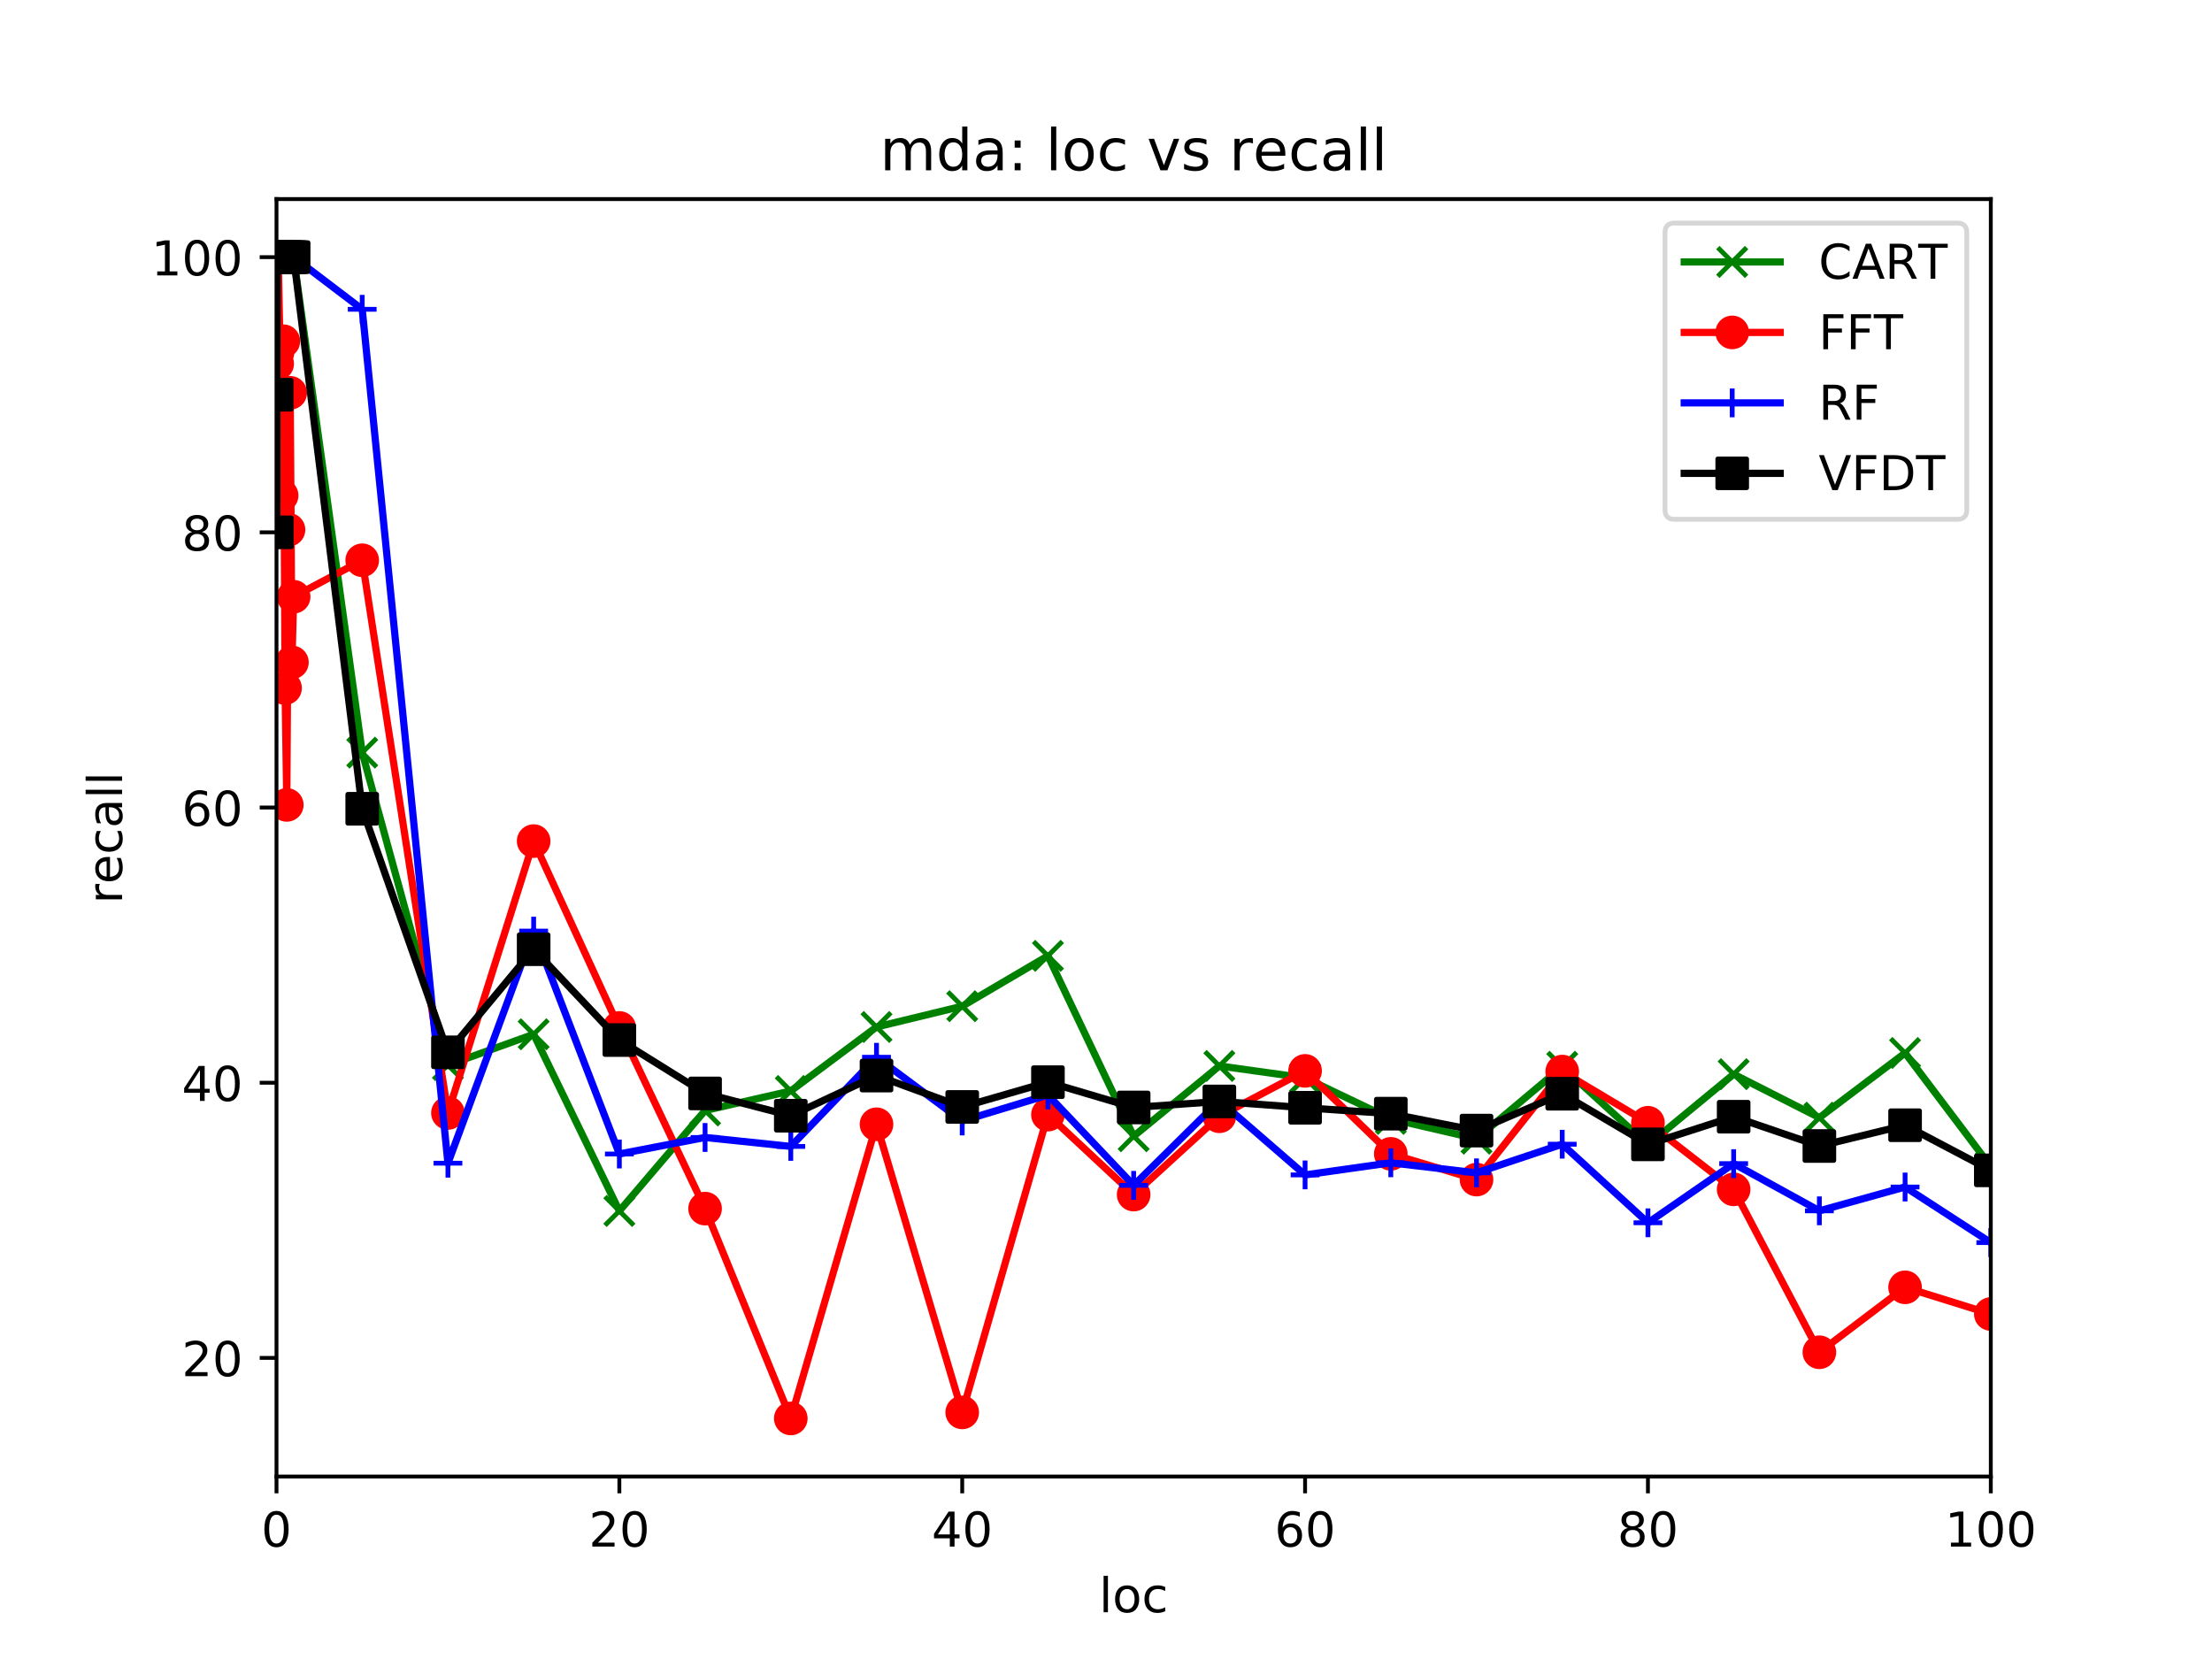 <?xml version="1.0" encoding="utf-8" standalone="no"?>
<!DOCTYPE svg PUBLIC "-//W3C//DTD SVG 1.1//EN"
  "http://www.w3.org/Graphics/SVG/1.1/DTD/svg11.dtd">
<!-- Created with matplotlib (https://matplotlib.org/) -->
<svg height="345.6pt" version="1.1" viewBox="0 0 460.8 345.6" width="460.8pt" xmlns="http://www.w3.org/2000/svg" xmlns:xlink="http://www.w3.org/1999/xlink">
 <defs>
  <style type="text/css">
*{stroke-linecap:butt;stroke-linejoin:round;}
  </style>
 </defs>
 <g id="figure_1">
  <g id="patch_1">
   <path d="M 0 345.6 
L 460.8 345.6 
L 460.8 0 
L 0 0 
z
" style="fill:#ffffff;"/>
  </g>
  <g id="axes_1">
   <g id="patch_2">
    <path d="M 57.6 307.584 
L 414.72 307.584 
L 414.72 41.472 
L 57.6 41.472 
z
" style="fill:#ffffff;"/>
   </g>
   <g id="matplotlib.axis_1">
    <g id="xtick_1">
     <g id="line2d_1">
      <defs>
       <path d="M 0 0 
L 0 3.5 
" id="m28dd1f288d" style="stroke:#000000;stroke-width:0.8;"/>
      </defs>
      <g>
       <use style="stroke:#000000;stroke-width:0.8;" x="57.6" xlink:href="#m28dd1f288d" y="307.584"/>
      </g>
     </g>
     <g id="text_1">
      <!-- 0 -->
      <defs>
       <path d="M 31.781 66.406 
Q 24.172 66.406 20.328 58.906 
Q 16.5 51.422 16.5 36.375 
Q 16.5 21.391 20.328 13.891 
Q 24.172 6.391 31.781 6.391 
Q 39.453 6.391 43.281 13.891 
Q 47.125 21.391 47.125 36.375 
Q 47.125 51.422 43.281 58.906 
Q 39.453 66.406 31.781 66.406 
z
M 31.781 74.219 
Q 44.047 74.219 50.516 64.516 
Q 56.984 54.828 56.984 36.375 
Q 56.984 17.969 50.516 8.266 
Q 44.047 -1.422 31.781 -1.422 
Q 19.531 -1.422 13.062 8.266 
Q 6.594 17.969 6.594 36.375 
Q 6.594 54.828 13.062 64.516 
Q 19.531 74.219 31.781 74.219 
z
" id="DejaVuSans-48"/>
      </defs>
      <g transform="translate(54.419 322.182)scale(0.1 -0.1)">
       <use xlink:href="#DejaVuSans-48"/>
      </g>
     </g>
    </g>
    <g id="xtick_2">
     <g id="line2d_2">
      <g>
       <use style="stroke:#000000;stroke-width:0.8;" x="129.024" xlink:href="#m28dd1f288d" y="307.584"/>
      </g>
     </g>
     <g id="text_2">
      <!-- 20 -->
      <defs>
       <path d="M 19.188 8.297 
L 53.609 8.297 
L 53.609 0 
L 7.328 0 
L 7.328 8.297 
Q 12.938 14.109 22.625 23.891 
Q 32.328 33.688 34.812 36.531 
Q 39.547 41.844 41.422 45.531 
Q 43.312 49.219 43.312 52.781 
Q 43.312 58.594 39.234 62.25 
Q 35.156 65.922 28.609 65.922 
Q 23.969 65.922 18.812 64.312 
Q 13.672 62.703 7.812 59.422 
L 7.812 69.391 
Q 13.766 71.781 18.938 73 
Q 24.125 74.219 28.422 74.219 
Q 39.75 74.219 46.484 68.547 
Q 53.219 62.891 53.219 53.422 
Q 53.219 48.922 51.531 44.891 
Q 49.859 40.875 45.406 35.406 
Q 44.188 33.984 37.641 27.219 
Q 31.109 20.453 19.188 8.297 
z
" id="DejaVuSans-50"/>
      </defs>
      <g transform="translate(122.662 322.182)scale(0.1 -0.1)">
       <use xlink:href="#DejaVuSans-50"/>
       <use x="63.623" xlink:href="#DejaVuSans-48"/>
      </g>
     </g>
    </g>
    <g id="xtick_3">
     <g id="line2d_3">
      <g>
       <use style="stroke:#000000;stroke-width:0.8;" x="200.448" xlink:href="#m28dd1f288d" y="307.584"/>
      </g>
     </g>
     <g id="text_3">
      <!-- 40 -->
      <defs>
       <path d="M 37.797 64.312 
L 12.891 25.391 
L 37.797 25.391 
z
M 35.203 72.906 
L 47.609 72.906 
L 47.609 25.391 
L 58.016 25.391 
L 58.016 17.188 
L 47.609 17.188 
L 47.609 0 
L 37.797 0 
L 37.797 17.188 
L 4.891 17.188 
L 4.891 26.703 
z
" id="DejaVuSans-52"/>
      </defs>
      <g transform="translate(194.085 322.182)scale(0.1 -0.1)">
       <use xlink:href="#DejaVuSans-52"/>
       <use x="63.623" xlink:href="#DejaVuSans-48"/>
      </g>
     </g>
    </g>
    <g id="xtick_4">
     <g id="line2d_4">
      <g>
       <use style="stroke:#000000;stroke-width:0.8;" x="271.872" xlink:href="#m28dd1f288d" y="307.584"/>
      </g>
     </g>
     <g id="text_4">
      <!-- 60 -->
      <defs>
       <path d="M 33.016 40.375 
Q 26.375 40.375 22.484 35.828 
Q 18.609 31.297 18.609 23.391 
Q 18.609 15.531 22.484 10.953 
Q 26.375 6.391 33.016 6.391 
Q 39.656 6.391 43.531 10.953 
Q 47.406 15.531 47.406 23.391 
Q 47.406 31.297 43.531 35.828 
Q 39.656 40.375 33.016 40.375 
z
M 52.594 71.297 
L 52.594 62.312 
Q 48.875 64.062 45.094 64.984 
Q 41.312 65.922 37.594 65.922 
Q 27.828 65.922 22.672 59.328 
Q 17.531 52.734 16.797 39.406 
Q 19.672 43.656 24.016 45.922 
Q 28.375 48.188 33.594 48.188 
Q 44.578 48.188 50.953 41.516 
Q 57.328 34.859 57.328 23.391 
Q 57.328 12.156 50.688 5.359 
Q 44.047 -1.422 33.016 -1.422 
Q 20.359 -1.422 13.672 8.266 
Q 6.984 17.969 6.984 36.375 
Q 6.984 53.656 15.188 63.938 
Q 23.391 74.219 37.203 74.219 
Q 40.922 74.219 44.703 73.484 
Q 48.484 72.75 52.594 71.297 
z
" id="DejaVuSans-54"/>
      </defs>
      <g transform="translate(265.51 322.182)scale(0.1 -0.1)">
       <use xlink:href="#DejaVuSans-54"/>
       <use x="63.623" xlink:href="#DejaVuSans-48"/>
      </g>
     </g>
    </g>
    <g id="xtick_5">
     <g id="line2d_5">
      <g>
       <use style="stroke:#000000;stroke-width:0.8;" x="343.296" xlink:href="#m28dd1f288d" y="307.584"/>
      </g>
     </g>
     <g id="text_5">
      <!-- 80 -->
      <defs>
       <path d="M 31.781 34.625 
Q 24.75 34.625 20.719 30.859 
Q 16.703 27.094 16.703 20.516 
Q 16.703 13.922 20.719 10.156 
Q 24.75 6.391 31.781 6.391 
Q 38.812 6.391 42.859 10.172 
Q 46.922 13.969 46.922 20.516 
Q 46.922 27.094 42.891 30.859 
Q 38.875 34.625 31.781 34.625 
z
M 21.922 38.812 
Q 15.578 40.375 12.031 44.719 
Q 8.5 49.078 8.5 55.328 
Q 8.5 64.062 14.719 69.141 
Q 20.953 74.219 31.781 74.219 
Q 42.672 74.219 48.875 69.141 
Q 55.078 64.062 55.078 55.328 
Q 55.078 49.078 51.531 44.719 
Q 48 40.375 41.703 38.812 
Q 48.828 37.156 52.797 32.312 
Q 56.781 27.484 56.781 20.516 
Q 56.781 9.906 50.312 4.234 
Q 43.844 -1.422 31.781 -1.422 
Q 19.734 -1.422 13.25 4.234 
Q 6.781 9.906 6.781 20.516 
Q 6.781 27.484 10.781 32.312 
Q 14.797 37.156 21.922 38.812 
z
M 18.312 54.391 
Q 18.312 48.734 21.844 45.562 
Q 25.391 42.391 31.781 42.391 
Q 38.141 42.391 41.719 45.562 
Q 45.312 48.734 45.312 54.391 
Q 45.312 60.062 41.719 63.234 
Q 38.141 66.406 31.781 66.406 
Q 25.391 66.406 21.844 63.234 
Q 18.312 60.062 18.312 54.391 
z
" id="DejaVuSans-56"/>
      </defs>
      <g transform="translate(336.933 322.182)scale(0.1 -0.1)">
       <use xlink:href="#DejaVuSans-56"/>
       <use x="63.623" xlink:href="#DejaVuSans-48"/>
      </g>
     </g>
    </g>
    <g id="xtick_6">
     <g id="line2d_6">
      <g>
       <use style="stroke:#000000;stroke-width:0.8;" x="414.72" xlink:href="#m28dd1f288d" y="307.584"/>
      </g>
     </g>
     <g id="text_6">
      <!-- 100 -->
      <defs>
       <path d="M 12.406 8.297 
L 28.516 8.297 
L 28.516 63.922 
L 10.984 60.406 
L 10.984 69.391 
L 28.422 72.906 
L 38.281 72.906 
L 38.281 8.297 
L 54.391 8.297 
L 54.391 0 
L 12.406 0 
z
" id="DejaVuSans-49"/>
      </defs>
      <g transform="translate(405.176 322.182)scale(0.1 -0.1)">
       <use xlink:href="#DejaVuSans-49"/>
       <use x="63.623" xlink:href="#DejaVuSans-48"/>
       <use x="127.246" xlink:href="#DejaVuSans-48"/>
      </g>
     </g>
    </g>
    <g id="text_7">
     <!-- loc -->
     <defs>
      <path d="M 9.422 75.984 
L 18.406 75.984 
L 18.406 0 
L 9.422 0 
z
" id="DejaVuSans-108"/>
      <path d="M 30.609 48.391 
Q 23.391 48.391 19.188 42.75 
Q 14.984 37.109 14.984 27.297 
Q 14.984 17.484 19.156 11.844 
Q 23.344 6.203 30.609 6.203 
Q 37.797 6.203 41.984 11.859 
Q 46.188 17.531 46.188 27.297 
Q 46.188 37.016 41.984 42.703 
Q 37.797 48.391 30.609 48.391 
z
M 30.609 56 
Q 42.328 56 49.016 48.375 
Q 55.719 40.766 55.719 27.297 
Q 55.719 13.875 49.016 6.219 
Q 42.328 -1.422 30.609 -1.422 
Q 18.844 -1.422 12.172 6.219 
Q 5.516 13.875 5.516 27.297 
Q 5.516 40.766 12.172 48.375 
Q 18.844 56 30.609 56 
z
" id="DejaVuSans-111"/>
      <path d="M 48.781 52.594 
L 48.781 44.188 
Q 44.969 46.297 41.141 47.344 
Q 37.312 48.391 33.406 48.391 
Q 24.656 48.391 19.812 42.844 
Q 14.984 37.312 14.984 27.297 
Q 14.984 17.281 19.812 11.734 
Q 24.656 6.203 33.406 6.203 
Q 37.312 6.203 41.141 7.25 
Q 44.969 8.297 48.781 10.406 
L 48.781 2.094 
Q 45.016 0.344 40.984 -0.531 
Q 36.969 -1.422 32.422 -1.422 
Q 20.062 -1.422 12.781 6.344 
Q 5.516 14.109 5.516 27.297 
Q 5.516 40.672 12.859 48.328 
Q 20.219 56 33.016 56 
Q 37.156 56 41.109 55.141 
Q 45.062 54.297 48.781 52.594 
z
" id="DejaVuSans-99"/>
     </defs>
     <g transform="translate(228.962 335.861)scale(0.1 -0.1)">
      <use xlink:href="#DejaVuSans-108"/>
      <use x="27.783" xlink:href="#DejaVuSans-111"/>
      <use x="88.965" xlink:href="#DejaVuSans-99"/>
     </g>
    </g>
   </g>
   <g id="matplotlib.axis_2">
    <g id="ytick_1">
     <g id="line2d_7">
      <defs>
       <path d="M 0 0 
L -3.5 0 
" id="m455c51189c" style="stroke:#000000;stroke-width:0.8;"/>
      </defs>
      <g>
       <use style="stroke:#000000;stroke-width:0.8;" x="57.6" xlink:href="#m455c51189c" y="282.876"/>
      </g>
     </g>
     <g id="text_8">
      <!-- 20 -->
      <g transform="translate(37.875 286.675)scale(0.1 -0.1)">
       <use xlink:href="#DejaVuSans-50"/>
       <use x="63.623" xlink:href="#DejaVuSans-48"/>
      </g>
     </g>
    </g>
    <g id="ytick_2">
     <g id="line2d_8">
      <g>
       <use style="stroke:#000000;stroke-width:0.8;" x="57.6" xlink:href="#m455c51189c" y="225.549"/>
      </g>
     </g>
     <g id="text_9">
      <!-- 40 -->
      <g transform="translate(37.875 229.348)scale(0.1 -0.1)">
       <use xlink:href="#DejaVuSans-52"/>
       <use x="63.623" xlink:href="#DejaVuSans-48"/>
      </g>
     </g>
    </g>
    <g id="ytick_3">
     <g id="line2d_9">
      <g>
       <use style="stroke:#000000;stroke-width:0.8;" x="57.6" xlink:href="#m455c51189c" y="168.222"/>
      </g>
     </g>
     <g id="text_10">
      <!-- 60 -->
      <g transform="translate(37.875 172.021)scale(0.1 -0.1)">
       <use xlink:href="#DejaVuSans-54"/>
       <use x="63.623" xlink:href="#DejaVuSans-48"/>
      </g>
     </g>
    </g>
    <g id="ytick_4">
     <g id="line2d_10">
      <g>
       <use style="stroke:#000000;stroke-width:0.8;" x="57.6" xlink:href="#m455c51189c" y="110.895"/>
      </g>
     </g>
     <g id="text_11">
      <!-- 80 -->
      <g transform="translate(37.875 114.694)scale(0.1 -0.1)">
       <use xlink:href="#DejaVuSans-56"/>
       <use x="63.623" xlink:href="#DejaVuSans-48"/>
      </g>
     </g>
    </g>
    <g id="ytick_5">
     <g id="line2d_11">
      <g>
       <use style="stroke:#000000;stroke-width:0.8;" x="57.6" xlink:href="#m455c51189c" y="53.568"/>
      </g>
     </g>
     <g id="text_12">
      <!-- 100 -->
      <g transform="translate(31.512 57.367)scale(0.1 -0.1)">
       <use xlink:href="#DejaVuSans-49"/>
       <use x="63.623" xlink:href="#DejaVuSans-48"/>
       <use x="127.246" xlink:href="#DejaVuSans-48"/>
      </g>
     </g>
    </g>
    <g id="text_13">
     <!-- recall -->
     <defs>
      <path d="M 41.109 46.297 
Q 39.594 47.172 37.812 47.578 
Q 36.031 48 33.891 48 
Q 26.266 48 22.188 43.047 
Q 18.109 38.094 18.109 28.812 
L 18.109 0 
L 9.078 0 
L 9.078 54.688 
L 18.109 54.688 
L 18.109 46.188 
Q 20.953 51.172 25.484 53.578 
Q 30.031 56 36.531 56 
Q 37.453 56 38.578 55.875 
Q 39.703 55.766 41.062 55.516 
z
" id="DejaVuSans-114"/>
      <path d="M 56.203 29.594 
L 56.203 25.203 
L 14.891 25.203 
Q 15.484 15.922 20.484 11.062 
Q 25.484 6.203 34.422 6.203 
Q 39.594 6.203 44.453 7.469 
Q 49.312 8.734 54.109 11.281 
L 54.109 2.781 
Q 49.266 0.734 44.188 -0.344 
Q 39.109 -1.422 33.891 -1.422 
Q 20.797 -1.422 13.156 6.188 
Q 5.516 13.812 5.516 26.812 
Q 5.516 40.234 12.766 48.109 
Q 20.016 56 32.328 56 
Q 43.359 56 49.781 48.891 
Q 56.203 41.797 56.203 29.594 
z
M 47.219 32.234 
Q 47.125 39.594 43.094 43.984 
Q 39.062 48.391 32.422 48.391 
Q 24.906 48.391 20.391 44.141 
Q 15.875 39.891 15.188 32.172 
z
" id="DejaVuSans-101"/>
      <path d="M 34.281 27.484 
Q 23.391 27.484 19.188 25 
Q 14.984 22.516 14.984 16.5 
Q 14.984 11.719 18.141 8.906 
Q 21.297 6.109 26.703 6.109 
Q 34.188 6.109 38.703 11.406 
Q 43.219 16.703 43.219 25.484 
L 43.219 27.484 
z
M 52.203 31.203 
L 52.203 0 
L 43.219 0 
L 43.219 8.297 
Q 40.141 3.328 35.547 0.953 
Q 30.953 -1.422 24.312 -1.422 
Q 15.922 -1.422 10.953 3.297 
Q 6 8.016 6 15.922 
Q 6 25.141 12.172 29.828 
Q 18.359 34.516 30.609 34.516 
L 43.219 34.516 
L 43.219 35.406 
Q 43.219 41.609 39.141 45 
Q 35.062 48.391 27.688 48.391 
Q 23 48.391 18.547 47.266 
Q 14.109 46.141 10.016 43.891 
L 10.016 52.203 
Q 14.938 54.109 19.578 55.047 
Q 24.219 56 28.609 56 
Q 40.484 56 46.344 49.844 
Q 52.203 43.703 52.203 31.203 
z
" id="DejaVuSans-97"/>
     </defs>
     <g transform="translate(25.433 188.25)rotate(-90)scale(0.1 -0.1)">
      <use xlink:href="#DejaVuSans-114"/>
      <use x="41.082" xlink:href="#DejaVuSans-101"/>
      <use x="102.605" xlink:href="#DejaVuSans-99"/>
      <use x="157.586" xlink:href="#DejaVuSans-97"/>
      <use x="218.865" xlink:href="#DejaVuSans-108"/>
      <use x="246.648" xlink:href="#DejaVuSans-108"/>
     </g>
    </g>
   </g>
   <g id="line2d_12">
    <path clip-path="url(#p3175772caf)" d="M 57.636 82.232 
L 57.671 110.895 
L 57.707 53.568 
L 57.743 53.568 
L 57.779 53.568 
L 57.814 53.568 
L 57.85 53.568 
L 57.886 53.568 
L 57.921 53.568 
L 57.957 53.568 
L 58.314 53.568 
L 58.671 53.568 
L 59.028 53.568 
L 59.386 53.568 
L 59.743 53.568 
L 60.1 53.568 
L 60.457 53.568 
L 60.814 53.568 
L 61.171 53.568 
L 75.456 156.785 
L 93.312 221.88 
L 111.168 215.459 
L 129.024 252.263 
L 146.88 231.339 
L 164.736 227.269 
L 182.592 213.94 
L 200.448 209.612 
L 218.304 199.121 
L 236.16 236.699 
L 254.016 222.052 
L 271.872 224.546 
L 289.728 233.088 
L 307.584 237.215 
L 325.44 222.224 
L 343.296 238.505 
L 361.152 223.772 
L 379.008 232.83 
L 396.864 219.358 
L 414.72 243.005 
" style="fill:none;stroke:#008000;stroke-linecap:square;stroke-width:1.5;"/>
    <defs>
     <path d="M -3 3 
L 3 -3 
M -3 -3 
L 3 3 
" id="m221aaac401" style="stroke:#008000;"/>
    </defs>
    <g clip-path="url(#p3175772caf)">
     <use style="fill:#008000;stroke:#008000;" x="57.636" xlink:href="#m221aaac401" y="82.232"/>
     <use style="fill:#008000;stroke:#008000;" x="57.671" xlink:href="#m221aaac401" y="110.895"/>
     <use style="fill:#008000;stroke:#008000;" x="57.707" xlink:href="#m221aaac401" y="53.568"/>
     <use style="fill:#008000;stroke:#008000;" x="57.743" xlink:href="#m221aaac401" y="53.568"/>
     <use style="fill:#008000;stroke:#008000;" x="57.779" xlink:href="#m221aaac401" y="53.568"/>
     <use style="fill:#008000;stroke:#008000;" x="57.814" xlink:href="#m221aaac401" y="53.568"/>
     <use style="fill:#008000;stroke:#008000;" x="57.85" xlink:href="#m221aaac401" y="53.568"/>
     <use style="fill:#008000;stroke:#008000;" x="57.886" xlink:href="#m221aaac401" y="53.568"/>
     <use style="fill:#008000;stroke:#008000;" x="57.921" xlink:href="#m221aaac401" y="53.568"/>
     <use style="fill:#008000;stroke:#008000;" x="57.957" xlink:href="#m221aaac401" y="53.568"/>
     <use style="fill:#008000;stroke:#008000;" x="58.314" xlink:href="#m221aaac401" y="53.568"/>
     <use style="fill:#008000;stroke:#008000;" x="58.671" xlink:href="#m221aaac401" y="53.568"/>
     <use style="fill:#008000;stroke:#008000;" x="59.028" xlink:href="#m221aaac401" y="53.568"/>
     <use style="fill:#008000;stroke:#008000;" x="59.386" xlink:href="#m221aaac401" y="53.568"/>
     <use style="fill:#008000;stroke:#008000;" x="59.743" xlink:href="#m221aaac401" y="53.568"/>
     <use style="fill:#008000;stroke:#008000;" x="60.1" xlink:href="#m221aaac401" y="53.568"/>
     <use style="fill:#008000;stroke:#008000;" x="60.457" xlink:href="#m221aaac401" y="53.568"/>
     <use style="fill:#008000;stroke:#008000;" x="60.814" xlink:href="#m221aaac401" y="53.568"/>
     <use style="fill:#008000;stroke:#008000;" x="61.171" xlink:href="#m221aaac401" y="53.568"/>
     <use style="fill:#008000;stroke:#008000;" x="75.456" xlink:href="#m221aaac401" y="156.785"/>
     <use style="fill:#008000;stroke:#008000;" x="93.312" xlink:href="#m221aaac401" y="221.88"/>
     <use style="fill:#008000;stroke:#008000;" x="111.168" xlink:href="#m221aaac401" y="215.459"/>
     <use style="fill:#008000;stroke:#008000;" x="129.024" xlink:href="#m221aaac401" y="252.263"/>
     <use style="fill:#008000;stroke:#008000;" x="146.88" xlink:href="#m221aaac401" y="231.339"/>
     <use style="fill:#008000;stroke:#008000;" x="164.736" xlink:href="#m221aaac401" y="227.269"/>
     <use style="fill:#008000;stroke:#008000;" x="182.592" xlink:href="#m221aaac401" y="213.94"/>
     <use style="fill:#008000;stroke:#008000;" x="200.448" xlink:href="#m221aaac401" y="209.612"/>
     <use style="fill:#008000;stroke:#008000;" x="218.304" xlink:href="#m221aaac401" y="199.121"/>
     <use style="fill:#008000;stroke:#008000;" x="236.16" xlink:href="#m221aaac401" y="236.699"/>
     <use style="fill:#008000;stroke:#008000;" x="254.016" xlink:href="#m221aaac401" y="222.052"/>
     <use style="fill:#008000;stroke:#008000;" x="271.872" xlink:href="#m221aaac401" y="224.546"/>
     <use style="fill:#008000;stroke:#008000;" x="289.728" xlink:href="#m221aaac401" y="233.088"/>
     <use style="fill:#008000;stroke:#008000;" x="307.584" xlink:href="#m221aaac401" y="237.215"/>
     <use style="fill:#008000;stroke:#008000;" x="325.44" xlink:href="#m221aaac401" y="222.224"/>
     <use style="fill:#008000;stroke:#008000;" x="343.296" xlink:href="#m221aaac401" y="238.505"/>
     <use style="fill:#008000;stroke:#008000;" x="361.152" xlink:href="#m221aaac401" y="223.772"/>
     <use style="fill:#008000;stroke:#008000;" x="379.008" xlink:href="#m221aaac401" y="232.83"/>
     <use style="fill:#008000;stroke:#008000;" x="396.864" xlink:href="#m221aaac401" y="219.358"/>
     <use style="fill:#008000;stroke:#008000;" x="414.72" xlink:href="#m221aaac401" y="243.005"/>
    </g>
   </g>
   <g id="line2d_13">
    <path clip-path="url(#p3175772caf)" d="M 57.636 82.232 
L 57.671 110.895 
L 57.707 110.809 
L 57.743 75.782 
L 57.779 106.194 
L 57.814 73.403 
L 57.85 53.568 
L 57.886 53.568 
L 57.921 53.568 
L 57.957 53.568 
L 58.314 71.454 
L 58.671 103.213 
L 59.028 71.081 
L 59.386 143.342 
L 59.743 167.677 
L 60.1 110.35 
L 60.457 81.83 
L 60.814 137.982 
L 61.171 124.31 
L 75.456 116.714 
L 93.312 231.855 
L 111.168 175.216 
L 129.024 214.141 
L 146.88 251.776 
L 164.736 295.488 
L 182.592 234.205 
L 200.448 294.227 
L 218.304 232.199 
L 236.16 248.852 
L 254.016 232.543 
L 271.872 223.084 
L 289.728 240.368 
L 307.584 245.728 
L 325.44 223.227 
L 343.296 233.89 
L 361.152 247.763 
L 379.008 281.701 
L 396.864 268.172 
L 414.72 273.732 
" style="fill:none;stroke:#ff0000;stroke-linecap:square;stroke-width:1.5;"/>
    <defs>
     <path d="M 0 3 
C 0.796 3 1.559 2.684 2.121 2.121 
C 2.684 1.559 3 0.796 3 0 
C 3 -0.796 2.684 -1.559 2.121 -2.121 
C 1.559 -2.684 0.796 -3 0 -3 
C -0.796 -3 -1.559 -2.684 -2.121 -2.121 
C -2.684 -1.559 -3 -0.796 -3 0 
C -3 0.796 -2.684 1.559 -2.121 2.121 
C -1.559 2.684 -0.796 3 0 3 
z
" id="md0bb5dec4b" style="stroke:#ff0000;"/>
    </defs>
    <g clip-path="url(#p3175772caf)">
     <use style="fill:#ff0000;stroke:#ff0000;" x="57.636" xlink:href="#md0bb5dec4b" y="82.232"/>
     <use style="fill:#ff0000;stroke:#ff0000;" x="57.671" xlink:href="#md0bb5dec4b" y="110.895"/>
     <use style="fill:#ff0000;stroke:#ff0000;" x="57.707" xlink:href="#md0bb5dec4b" y="110.809"/>
     <use style="fill:#ff0000;stroke:#ff0000;" x="57.743" xlink:href="#md0bb5dec4b" y="75.782"/>
     <use style="fill:#ff0000;stroke:#ff0000;" x="57.779" xlink:href="#md0bb5dec4b" y="106.194"/>
     <use style="fill:#ff0000;stroke:#ff0000;" x="57.814" xlink:href="#md0bb5dec4b" y="73.403"/>
     <use style="fill:#ff0000;stroke:#ff0000;" x="57.85" xlink:href="#md0bb5dec4b" y="53.568"/>
     <use style="fill:#ff0000;stroke:#ff0000;" x="57.886" xlink:href="#md0bb5dec4b" y="53.568"/>
     <use style="fill:#ff0000;stroke:#ff0000;" x="57.921" xlink:href="#md0bb5dec4b" y="53.568"/>
     <use style="fill:#ff0000;stroke:#ff0000;" x="57.957" xlink:href="#md0bb5dec4b" y="53.568"/>
     <use style="fill:#ff0000;stroke:#ff0000;" x="58.314" xlink:href="#md0bb5dec4b" y="71.454"/>
     <use style="fill:#ff0000;stroke:#ff0000;" x="58.671" xlink:href="#md0bb5dec4b" y="103.213"/>
     <use style="fill:#ff0000;stroke:#ff0000;" x="59.028" xlink:href="#md0bb5dec4b" y="71.081"/>
     <use style="fill:#ff0000;stroke:#ff0000;" x="59.386" xlink:href="#md0bb5dec4b" y="143.342"/>
     <use style="fill:#ff0000;stroke:#ff0000;" x="59.743" xlink:href="#md0bb5dec4b" y="167.677"/>
     <use style="fill:#ff0000;stroke:#ff0000;" x="60.1" xlink:href="#md0bb5dec4b" y="110.35"/>
     <use style="fill:#ff0000;stroke:#ff0000;" x="60.457" xlink:href="#md0bb5dec4b" y="81.83"/>
     <use style="fill:#ff0000;stroke:#ff0000;" x="60.814" xlink:href="#md0bb5dec4b" y="137.982"/>
     <use style="fill:#ff0000;stroke:#ff0000;" x="61.171" xlink:href="#md0bb5dec4b" y="124.31"/>
     <use style="fill:#ff0000;stroke:#ff0000;" x="75.456" xlink:href="#md0bb5dec4b" y="116.714"/>
     <use style="fill:#ff0000;stroke:#ff0000;" x="93.312" xlink:href="#md0bb5dec4b" y="231.855"/>
     <use style="fill:#ff0000;stroke:#ff0000;" x="111.168" xlink:href="#md0bb5dec4b" y="175.216"/>
     <use style="fill:#ff0000;stroke:#ff0000;" x="129.024" xlink:href="#md0bb5dec4b" y="214.141"/>
     <use style="fill:#ff0000;stroke:#ff0000;" x="146.88" xlink:href="#md0bb5dec4b" y="251.776"/>
     <use style="fill:#ff0000;stroke:#ff0000;" x="164.736" xlink:href="#md0bb5dec4b" y="295.488"/>
     <use style="fill:#ff0000;stroke:#ff0000;" x="182.592" xlink:href="#md0bb5dec4b" y="234.205"/>
     <use style="fill:#ff0000;stroke:#ff0000;" x="200.448" xlink:href="#md0bb5dec4b" y="294.227"/>
     <use style="fill:#ff0000;stroke:#ff0000;" x="218.304" xlink:href="#md0bb5dec4b" y="232.199"/>
     <use style="fill:#ff0000;stroke:#ff0000;" x="236.16" xlink:href="#md0bb5dec4b" y="248.852"/>
     <use style="fill:#ff0000;stroke:#ff0000;" x="254.016" xlink:href="#md0bb5dec4b" y="232.543"/>
     <use style="fill:#ff0000;stroke:#ff0000;" x="271.872" xlink:href="#md0bb5dec4b" y="223.084"/>
     <use style="fill:#ff0000;stroke:#ff0000;" x="289.728" xlink:href="#md0bb5dec4b" y="240.368"/>
     <use style="fill:#ff0000;stroke:#ff0000;" x="307.584" xlink:href="#md0bb5dec4b" y="245.728"/>
     <use style="fill:#ff0000;stroke:#ff0000;" x="325.44" xlink:href="#md0bb5dec4b" y="223.227"/>
     <use style="fill:#ff0000;stroke:#ff0000;" x="343.296" xlink:href="#md0bb5dec4b" y="233.89"/>
     <use style="fill:#ff0000;stroke:#ff0000;" x="361.152" xlink:href="#md0bb5dec4b" y="247.763"/>
     <use style="fill:#ff0000;stroke:#ff0000;" x="379.008" xlink:href="#md0bb5dec4b" y="281.701"/>
     <use style="fill:#ff0000;stroke:#ff0000;" x="396.864" xlink:href="#md0bb5dec4b" y="268.172"/>
     <use style="fill:#ff0000;stroke:#ff0000;" x="414.72" xlink:href="#md0bb5dec4b" y="273.732"/>
    </g>
   </g>
   <g id="line2d_14">
    <path clip-path="url(#p3175772caf)" d="M 57.636 82.232 
L 57.671 82.232 
L 57.707 53.568 
L 57.743 53.568 
L 57.779 53.568 
L 57.814 53.568 
L 57.85 53.568 
L 57.886 53.568 
L 57.921 53.568 
L 57.957 53.568 
L 58.314 53.568 
L 58.671 53.568 
L 59.028 53.568 
L 59.386 53.568 
L 59.743 53.568 
L 60.1 53.568 
L 60.457 53.568 
L 60.814 53.568 
L 61.171 53.568 
L 75.456 64.431 
L 93.312 242.317 
L 111.168 193.962 
L 129.024 240.397 
L 146.88 236.957 
L 164.736 238.82 
L 182.592 220.246 
L 200.448 233.517 
L 218.304 228.1 
L 236.16 246.932 
L 254.016 229.275 
L 271.872 244.754 
L 289.728 242.231 
L 307.584 244.324 
L 325.44 238.362 
L 343.296 254.728 
L 361.152 242.403 
L 379.008 252.235 
L 396.864 247.276 
L 414.72 258.856 
" style="fill:none;stroke:#0000ff;stroke-linecap:square;stroke-width:1.5;"/>
    <defs>
     <path d="M -3 0 
L 3 0 
M 0 3 
L 0 -3 
" id="m7dac72c680" style="stroke:#0000ff;"/>
    </defs>
    <g clip-path="url(#p3175772caf)">
     <use style="fill:#0000ff;stroke:#0000ff;" x="57.636" xlink:href="#m7dac72c680" y="82.232"/>
     <use style="fill:#0000ff;stroke:#0000ff;" x="57.671" xlink:href="#m7dac72c680" y="82.232"/>
     <use style="fill:#0000ff;stroke:#0000ff;" x="57.707" xlink:href="#m7dac72c680" y="53.568"/>
     <use style="fill:#0000ff;stroke:#0000ff;" x="57.743" xlink:href="#m7dac72c680" y="53.568"/>
     <use style="fill:#0000ff;stroke:#0000ff;" x="57.779" xlink:href="#m7dac72c680" y="53.568"/>
     <use style="fill:#0000ff;stroke:#0000ff;" x="57.814" xlink:href="#m7dac72c680" y="53.568"/>
     <use style="fill:#0000ff;stroke:#0000ff;" x="57.85" xlink:href="#m7dac72c680" y="53.568"/>
     <use style="fill:#0000ff;stroke:#0000ff;" x="57.886" xlink:href="#m7dac72c680" y="53.568"/>
     <use style="fill:#0000ff;stroke:#0000ff;" x="57.921" xlink:href="#m7dac72c680" y="53.568"/>
     <use style="fill:#0000ff;stroke:#0000ff;" x="57.957" xlink:href="#m7dac72c680" y="53.568"/>
     <use style="fill:#0000ff;stroke:#0000ff;" x="58.314" xlink:href="#m7dac72c680" y="53.568"/>
     <use style="fill:#0000ff;stroke:#0000ff;" x="58.671" xlink:href="#m7dac72c680" y="53.568"/>
     <use style="fill:#0000ff;stroke:#0000ff;" x="59.028" xlink:href="#m7dac72c680" y="53.568"/>
     <use style="fill:#0000ff;stroke:#0000ff;" x="59.386" xlink:href="#m7dac72c680" y="53.568"/>
     <use style="fill:#0000ff;stroke:#0000ff;" x="59.743" xlink:href="#m7dac72c680" y="53.568"/>
     <use style="fill:#0000ff;stroke:#0000ff;" x="60.1" xlink:href="#m7dac72c680" y="53.568"/>
     <use style="fill:#0000ff;stroke:#0000ff;" x="60.457" xlink:href="#m7dac72c680" y="53.568"/>
     <use style="fill:#0000ff;stroke:#0000ff;" x="60.814" xlink:href="#m7dac72c680" y="53.568"/>
     <use style="fill:#0000ff;stroke:#0000ff;" x="61.171" xlink:href="#m7dac72c680" y="53.568"/>
     <use style="fill:#0000ff;stroke:#0000ff;" x="75.456" xlink:href="#m7dac72c680" y="64.431"/>
     <use style="fill:#0000ff;stroke:#0000ff;" x="93.312" xlink:href="#m7dac72c680" y="242.317"/>
     <use style="fill:#0000ff;stroke:#0000ff;" x="111.168" xlink:href="#m7dac72c680" y="193.962"/>
     <use style="fill:#0000ff;stroke:#0000ff;" x="129.024" xlink:href="#m7dac72c680" y="240.397"/>
     <use style="fill:#0000ff;stroke:#0000ff;" x="146.88" xlink:href="#m7dac72c680" y="236.957"/>
     <use style="fill:#0000ff;stroke:#0000ff;" x="164.736" xlink:href="#m7dac72c680" y="238.82"/>
     <use style="fill:#0000ff;stroke:#0000ff;" x="182.592" xlink:href="#m7dac72c680" y="220.246"/>
     <use style="fill:#0000ff;stroke:#0000ff;" x="200.448" xlink:href="#m7dac72c680" y="233.517"/>
     <use style="fill:#0000ff;stroke:#0000ff;" x="218.304" xlink:href="#m7dac72c680" y="228.1"/>
     <use style="fill:#0000ff;stroke:#0000ff;" x="236.16" xlink:href="#m7dac72c680" y="246.932"/>
     <use style="fill:#0000ff;stroke:#0000ff;" x="254.016" xlink:href="#m7dac72c680" y="229.275"/>
     <use style="fill:#0000ff;stroke:#0000ff;" x="271.872" xlink:href="#m7dac72c680" y="244.754"/>
     <use style="fill:#0000ff;stroke:#0000ff;" x="289.728" xlink:href="#m7dac72c680" y="242.231"/>
     <use style="fill:#0000ff;stroke:#0000ff;" x="307.584" xlink:href="#m7dac72c680" y="244.324"/>
     <use style="fill:#0000ff;stroke:#0000ff;" x="325.44" xlink:href="#m7dac72c680" y="238.362"/>
     <use style="fill:#0000ff;stroke:#0000ff;" x="343.296" xlink:href="#m7dac72c680" y="254.728"/>
     <use style="fill:#0000ff;stroke:#0000ff;" x="361.152" xlink:href="#m7dac72c680" y="242.403"/>
     <use style="fill:#0000ff;stroke:#0000ff;" x="379.008" xlink:href="#m7dac72c680" y="252.235"/>
     <use style="fill:#0000ff;stroke:#0000ff;" x="396.864" xlink:href="#m7dac72c680" y="247.276"/>
     <use style="fill:#0000ff;stroke:#0000ff;" x="414.72" xlink:href="#m7dac72c680" y="258.856"/>
    </g>
   </g>
   <g id="line2d_15">
    <path clip-path="url(#p3175772caf)" d="M 57.636 82.232 
L 57.671 110.895 
L 57.707 53.568 
L 57.743 53.568 
L 57.779 53.568 
L 57.814 53.568 
L 57.85 53.568 
L 57.886 53.568 
L 57.921 53.568 
L 57.957 53.568 
L 58.314 53.568 
L 58.671 53.568 
L 59.028 53.568 
L 59.386 53.568 
L 59.743 53.568 
L 60.1 53.568 
L 60.457 53.568 
L 60.814 53.568 
L 61.171 53.568 
L 75.456 168.48 
L 93.312 219.214 
L 111.168 197.745 
L 129.024 216.663 
L 146.88 227.785 
L 164.736 232.428 
L 182.592 224.059 
L 200.448 230.594 
L 218.304 225.434 
L 236.16 230.708 
L 254.016 229.447 
L 271.872 230.766 
L 289.728 231.998 
L 307.584 235.524 
L 325.44 227.842 
L 343.296 238.39 
L 361.152 232.629 
L 379.008 238.734 
L 396.864 234.406 
L 414.72 243.808 
" style="fill:none;stroke:#000000;stroke-linecap:square;stroke-width:1.5;"/>
    <defs>
     <path d="M -3 3 
L 3 3 
L 3 -3 
L -3 -3 
z
" id="m3a27860ab9" style="stroke:#000000;stroke-linejoin:miter;"/>
    </defs>
    <g clip-path="url(#p3175772caf)">
     <use style="stroke:#000000;stroke-linejoin:miter;" x="57.636" xlink:href="#m3a27860ab9" y="82.232"/>
     <use style="stroke:#000000;stroke-linejoin:miter;" x="57.671" xlink:href="#m3a27860ab9" y="110.895"/>
     <use style="stroke:#000000;stroke-linejoin:miter;" x="57.707" xlink:href="#m3a27860ab9" y="53.568"/>
     <use style="stroke:#000000;stroke-linejoin:miter;" x="57.743" xlink:href="#m3a27860ab9" y="53.568"/>
     <use style="stroke:#000000;stroke-linejoin:miter;" x="57.779" xlink:href="#m3a27860ab9" y="53.568"/>
     <use style="stroke:#000000;stroke-linejoin:miter;" x="57.814" xlink:href="#m3a27860ab9" y="53.568"/>
     <use style="stroke:#000000;stroke-linejoin:miter;" x="57.85" xlink:href="#m3a27860ab9" y="53.568"/>
     <use style="stroke:#000000;stroke-linejoin:miter;" x="57.886" xlink:href="#m3a27860ab9" y="53.568"/>
     <use style="stroke:#000000;stroke-linejoin:miter;" x="57.921" xlink:href="#m3a27860ab9" y="53.568"/>
     <use style="stroke:#000000;stroke-linejoin:miter;" x="57.957" xlink:href="#m3a27860ab9" y="53.568"/>
     <use style="stroke:#000000;stroke-linejoin:miter;" x="58.314" xlink:href="#m3a27860ab9" y="53.568"/>
     <use style="stroke:#000000;stroke-linejoin:miter;" x="58.671" xlink:href="#m3a27860ab9" y="53.568"/>
     <use style="stroke:#000000;stroke-linejoin:miter;" x="59.028" xlink:href="#m3a27860ab9" y="53.568"/>
     <use style="stroke:#000000;stroke-linejoin:miter;" x="59.386" xlink:href="#m3a27860ab9" y="53.568"/>
     <use style="stroke:#000000;stroke-linejoin:miter;" x="59.743" xlink:href="#m3a27860ab9" y="53.568"/>
     <use style="stroke:#000000;stroke-linejoin:miter;" x="60.1" xlink:href="#m3a27860ab9" y="53.568"/>
     <use style="stroke:#000000;stroke-linejoin:miter;" x="60.457" xlink:href="#m3a27860ab9" y="53.568"/>
     <use style="stroke:#000000;stroke-linejoin:miter;" x="60.814" xlink:href="#m3a27860ab9" y="53.568"/>
     <use style="stroke:#000000;stroke-linejoin:miter;" x="61.171" xlink:href="#m3a27860ab9" y="53.568"/>
     <use style="stroke:#000000;stroke-linejoin:miter;" x="75.456" xlink:href="#m3a27860ab9" y="168.48"/>
     <use style="stroke:#000000;stroke-linejoin:miter;" x="93.312" xlink:href="#m3a27860ab9" y="219.214"/>
     <use style="stroke:#000000;stroke-linejoin:miter;" x="111.168" xlink:href="#m3a27860ab9" y="197.745"/>
     <use style="stroke:#000000;stroke-linejoin:miter;" x="129.024" xlink:href="#m3a27860ab9" y="216.663"/>
     <use style="stroke:#000000;stroke-linejoin:miter;" x="146.88" xlink:href="#m3a27860ab9" y="227.785"/>
     <use style="stroke:#000000;stroke-linejoin:miter;" x="164.736" xlink:href="#m3a27860ab9" y="232.428"/>
     <use style="stroke:#000000;stroke-linejoin:miter;" x="182.592" xlink:href="#m3a27860ab9" y="224.059"/>
     <use style="stroke:#000000;stroke-linejoin:miter;" x="200.448" xlink:href="#m3a27860ab9" y="230.594"/>
     <use style="stroke:#000000;stroke-linejoin:miter;" x="218.304" xlink:href="#m3a27860ab9" y="225.434"/>
     <use style="stroke:#000000;stroke-linejoin:miter;" x="236.16" xlink:href="#m3a27860ab9" y="230.708"/>
     <use style="stroke:#000000;stroke-linejoin:miter;" x="254.016" xlink:href="#m3a27860ab9" y="229.447"/>
     <use style="stroke:#000000;stroke-linejoin:miter;" x="271.872" xlink:href="#m3a27860ab9" y="230.766"/>
     <use style="stroke:#000000;stroke-linejoin:miter;" x="289.728" xlink:href="#m3a27860ab9" y="231.998"/>
     <use style="stroke:#000000;stroke-linejoin:miter;" x="307.584" xlink:href="#m3a27860ab9" y="235.524"/>
     <use style="stroke:#000000;stroke-linejoin:miter;" x="325.44" xlink:href="#m3a27860ab9" y="227.842"/>
     <use style="stroke:#000000;stroke-linejoin:miter;" x="343.296" xlink:href="#m3a27860ab9" y="238.39"/>
     <use style="stroke:#000000;stroke-linejoin:miter;" x="361.152" xlink:href="#m3a27860ab9" y="232.629"/>
     <use style="stroke:#000000;stroke-linejoin:miter;" x="379.008" xlink:href="#m3a27860ab9" y="238.734"/>
     <use style="stroke:#000000;stroke-linejoin:miter;" x="396.864" xlink:href="#m3a27860ab9" y="234.406"/>
     <use style="stroke:#000000;stroke-linejoin:miter;" x="414.72" xlink:href="#m3a27860ab9" y="243.808"/>
    </g>
   </g>
   <g id="patch_3">
    <path d="M 57.6 307.584 
L 57.6 41.472 
" style="fill:none;stroke:#000000;stroke-linecap:square;stroke-linejoin:miter;stroke-width:0.8;"/>
   </g>
   <g id="patch_4">
    <path d="M 414.72 307.584 
L 414.72 41.472 
" style="fill:none;stroke:#000000;stroke-linecap:square;stroke-linejoin:miter;stroke-width:0.8;"/>
   </g>
   <g id="patch_5">
    <path d="M 57.6 307.584 
L 414.72 307.584 
" style="fill:none;stroke:#000000;stroke-linecap:square;stroke-linejoin:miter;stroke-width:0.8;"/>
   </g>
   <g id="patch_6">
    <path d="M 57.6 41.472 
L 414.72 41.472 
" style="fill:none;stroke:#000000;stroke-linecap:square;stroke-linejoin:miter;stroke-width:0.8;"/>
   </g>
   <g id="text_14">
    <!-- mda: loc vs recall -->
    <defs>
     <path d="M 52 44.188 
Q 55.375 50.25 60.062 53.125 
Q 64.75 56 71.094 56 
Q 79.641 56 84.281 50.016 
Q 88.922 44.047 88.922 33.016 
L 88.922 0 
L 79.891 0 
L 79.891 32.719 
Q 79.891 40.578 77.094 44.375 
Q 74.312 48.188 68.609 48.188 
Q 61.625 48.188 57.562 43.547 
Q 53.516 38.922 53.516 30.906 
L 53.516 0 
L 44.484 0 
L 44.484 32.719 
Q 44.484 40.625 41.703 44.406 
Q 38.922 48.188 33.109 48.188 
Q 26.219 48.188 22.156 43.531 
Q 18.109 38.875 18.109 30.906 
L 18.109 0 
L 9.078 0 
L 9.078 54.688 
L 18.109 54.688 
L 18.109 46.188 
Q 21.188 51.219 25.484 53.609 
Q 29.781 56 35.688 56 
Q 41.656 56 45.828 52.969 
Q 50 49.953 52 44.188 
z
" id="DejaVuSans-109"/>
     <path d="M 45.406 46.391 
L 45.406 75.984 
L 54.391 75.984 
L 54.391 0 
L 45.406 0 
L 45.406 8.203 
Q 42.578 3.328 38.25 0.953 
Q 33.938 -1.422 27.875 -1.422 
Q 17.969 -1.422 11.734 6.484 
Q 5.516 14.406 5.516 27.297 
Q 5.516 40.188 11.734 48.094 
Q 17.969 56 27.875 56 
Q 33.938 56 38.25 53.625 
Q 42.578 51.266 45.406 46.391 
z
M 14.797 27.297 
Q 14.797 17.391 18.875 11.75 
Q 22.953 6.109 30.078 6.109 
Q 37.203 6.109 41.297 11.75 
Q 45.406 17.391 45.406 27.297 
Q 45.406 37.203 41.297 42.844 
Q 37.203 48.484 30.078 48.484 
Q 22.953 48.484 18.875 42.844 
Q 14.797 37.203 14.797 27.297 
z
" id="DejaVuSans-100"/>
     <path d="M 11.719 12.406 
L 22.016 12.406 
L 22.016 0 
L 11.719 0 
z
M 11.719 51.703 
L 22.016 51.703 
L 22.016 39.312 
L 11.719 39.312 
z
" id="DejaVuSans-58"/>
     <path id="DejaVuSans-32"/>
     <path d="M 2.984 54.688 
L 12.5 54.688 
L 29.594 8.797 
L 46.688 54.688 
L 56.203 54.688 
L 35.688 0 
L 23.484 0 
z
" id="DejaVuSans-118"/>
     <path d="M 44.281 53.078 
L 44.281 44.578 
Q 40.484 46.531 36.375 47.5 
Q 32.281 48.484 27.875 48.484 
Q 21.188 48.484 17.844 46.438 
Q 14.5 44.391 14.5 40.281 
Q 14.5 37.156 16.891 35.375 
Q 19.281 33.594 26.516 31.984 
L 29.594 31.297 
Q 39.156 29.25 43.188 25.516 
Q 47.219 21.781 47.219 15.094 
Q 47.219 7.469 41.188 3.016 
Q 35.156 -1.422 24.609 -1.422 
Q 20.219 -1.422 15.453 -0.562 
Q 10.688 0.297 5.422 2 
L 5.422 11.281 
Q 10.406 8.688 15.234 7.391 
Q 20.062 6.109 24.812 6.109 
Q 31.156 6.109 34.562 8.281 
Q 37.984 10.453 37.984 14.406 
Q 37.984 18.062 35.516 20.016 
Q 33.062 21.969 24.703 23.781 
L 21.578 24.516 
Q 13.234 26.266 9.516 29.906 
Q 5.812 33.547 5.812 39.891 
Q 5.812 47.609 11.281 51.797 
Q 16.75 56 26.812 56 
Q 31.781 56 36.172 55.266 
Q 40.578 54.547 44.281 53.078 
z
" id="DejaVuSans-115"/>
    </defs>
    <g transform="translate(183.308 35.472)scale(0.12 -0.12)">
     <use xlink:href="#DejaVuSans-109"/>
     <use x="97.412" xlink:href="#DejaVuSans-100"/>
     <use x="160.889" xlink:href="#DejaVuSans-97"/>
     <use x="222.168" xlink:href="#DejaVuSans-58"/>
     <use x="255.859" xlink:href="#DejaVuSans-32"/>
     <use x="287.646" xlink:href="#DejaVuSans-108"/>
     <use x="315.43" xlink:href="#DejaVuSans-111"/>
     <use x="376.611" xlink:href="#DejaVuSans-99"/>
     <use x="431.592" xlink:href="#DejaVuSans-32"/>
     <use x="463.379" xlink:href="#DejaVuSans-118"/>
     <use x="522.559" xlink:href="#DejaVuSans-115"/>
     <use x="574.658" xlink:href="#DejaVuSans-32"/>
     <use x="606.445" xlink:href="#DejaVuSans-114"/>
     <use x="647.527" xlink:href="#DejaVuSans-101"/>
     <use x="709.051" xlink:href="#DejaVuSans-99"/>
     <use x="764.031" xlink:href="#DejaVuSans-97"/>
     <use x="825.311" xlink:href="#DejaVuSans-108"/>
     <use x="853.094" xlink:href="#DejaVuSans-108"/>
    </g>
   </g>
   <g id="legend_1">
    <g id="patch_7">
     <path d="M 348.851 108.184 
L 407.72 108.184 
Q 409.72 108.184 409.72 106.184 
L 409.72 48.472 
Q 409.72 46.472 407.72 46.472 
L 348.851 46.472 
Q 346.851 46.472 346.851 48.472 
L 346.851 106.184 
Q 346.851 108.184 348.851 108.184 
z
" style="fill:#ffffff;opacity:0.8;stroke:#cccccc;stroke-linejoin:miter;"/>
    </g>
    <g id="line2d_16">
     <path d="M 350.851 54.57 
L 370.851 54.57 
" style="fill:none;stroke:#008000;stroke-linecap:square;stroke-width:1.5;"/>
    </g>
    <g id="line2d_17">
     <g>
      <use style="fill:#008000;stroke:#008000;" x="360.851" xlink:href="#m221aaac401" y="54.57"/>
     </g>
    </g>
    <g id="text_15">
     <!-- CART -->
     <defs>
      <path d="M 64.406 67.281 
L 64.406 56.891 
Q 59.422 61.531 53.781 63.812 
Q 48.141 66.109 41.797 66.109 
Q 29.297 66.109 22.656 58.469 
Q 16.016 50.828 16.016 36.375 
Q 16.016 21.969 22.656 14.328 
Q 29.297 6.688 41.797 6.688 
Q 48.141 6.688 53.781 8.984 
Q 59.422 11.281 64.406 15.922 
L 64.406 5.609 
Q 59.234 2.094 53.438 0.328 
Q 47.656 -1.422 41.219 -1.422 
Q 24.656 -1.422 15.125 8.703 
Q 5.609 18.844 5.609 36.375 
Q 5.609 53.953 15.125 64.078 
Q 24.656 74.219 41.219 74.219 
Q 47.75 74.219 53.531 72.484 
Q 59.328 70.75 64.406 67.281 
z
" id="DejaVuSans-67"/>
      <path d="M 34.188 63.188 
L 20.797 26.906 
L 47.609 26.906 
z
M 28.609 72.906 
L 39.797 72.906 
L 67.578 0 
L 57.328 0 
L 50.688 18.703 
L 17.828 18.703 
L 11.188 0 
L 0.781 0 
z
" id="DejaVuSans-65"/>
      <path d="M 44.391 34.188 
Q 47.562 33.109 50.562 29.594 
Q 53.562 26.078 56.594 19.922 
L 66.609 0 
L 56 0 
L 46.688 18.703 
Q 43.062 26.031 39.672 28.422 
Q 36.281 30.812 30.422 30.812 
L 19.672 30.812 
L 19.672 0 
L 9.812 0 
L 9.812 72.906 
L 32.078 72.906 
Q 44.578 72.906 50.734 67.672 
Q 56.891 62.453 56.891 51.906 
Q 56.891 45.016 53.688 40.469 
Q 50.484 35.938 44.391 34.188 
z
M 19.672 64.797 
L 19.672 38.922 
L 32.078 38.922 
Q 39.203 38.922 42.844 42.219 
Q 46.484 45.516 46.484 51.906 
Q 46.484 58.297 42.844 61.547 
Q 39.203 64.797 32.078 64.797 
z
" id="DejaVuSans-82"/>
      <path d="M -0.297 72.906 
L 61.375 72.906 
L 61.375 64.594 
L 35.5 64.594 
L 35.5 0 
L 25.594 0 
L 25.594 64.594 
L -0.297 64.594 
z
" id="DejaVuSans-84"/>
     </defs>
     <g transform="translate(378.851 58.07)scale(0.1 -0.1)">
      <use xlink:href="#DejaVuSans-67"/>
      <use x="69.824" xlink:href="#DejaVuSans-65"/>
      <use x="138.232" xlink:href="#DejaVuSans-82"/>
      <use x="207.605" xlink:href="#DejaVuSans-84"/>
     </g>
    </g>
    <g id="line2d_18">
     <path d="M 350.851 69.249 
L 370.851 69.249 
" style="fill:none;stroke:#ff0000;stroke-linecap:square;stroke-width:1.5;"/>
    </g>
    <g id="line2d_19">
     <g>
      <use style="fill:#ff0000;stroke:#ff0000;" x="360.851" xlink:href="#md0bb5dec4b" y="69.249"/>
     </g>
    </g>
    <g id="text_16">
     <!-- FFT -->
     <defs>
      <path d="M 9.812 72.906 
L 51.703 72.906 
L 51.703 64.594 
L 19.672 64.594 
L 19.672 43.109 
L 48.578 43.109 
L 48.578 34.812 
L 19.672 34.812 
L 19.672 0 
L 9.812 0 
z
" id="DejaVuSans-70"/>
     </defs>
     <g transform="translate(378.851 72.749)scale(0.1 -0.1)">
      <use xlink:href="#DejaVuSans-70"/>
      <use x="57.52" xlink:href="#DejaVuSans-70"/>
      <use x="115.023" xlink:href="#DejaVuSans-84"/>
     </g>
    </g>
    <g id="line2d_20">
     <path d="M 350.851 83.927 
L 370.851 83.927 
" style="fill:none;stroke:#0000ff;stroke-linecap:square;stroke-width:1.5;"/>
    </g>
    <g id="line2d_21">
     <g>
      <use style="fill:#0000ff;stroke:#0000ff;" x="360.851" xlink:href="#m7dac72c680" y="83.927"/>
     </g>
    </g>
    <g id="text_17">
     <!-- RF -->
     <g transform="translate(378.851 87.427)scale(0.1 -0.1)">
      <use xlink:href="#DejaVuSans-82"/>
      <use x="69.482" xlink:href="#DejaVuSans-70"/>
     </g>
    </g>
    <g id="line2d_22">
     <path d="M 350.851 98.605 
L 370.851 98.605 
" style="fill:none;stroke:#000000;stroke-linecap:square;stroke-width:1.5;"/>
    </g>
    <g id="line2d_23">
     <g>
      <use style="stroke:#000000;stroke-linejoin:miter;" x="360.851" xlink:href="#m3a27860ab9" y="98.605"/>
     </g>
    </g>
    <g id="text_18">
     <!-- VFDT -->
     <defs>
      <path d="M 28.609 0 
L 0.781 72.906 
L 11.078 72.906 
L 34.188 11.531 
L 57.328 72.906 
L 67.578 72.906 
L 39.797 0 
z
" id="DejaVuSans-86"/>
      <path d="M 19.672 64.797 
L 19.672 8.109 
L 31.594 8.109 
Q 46.688 8.109 53.688 14.938 
Q 60.688 21.781 60.688 36.531 
Q 60.688 51.172 53.688 57.984 
Q 46.688 64.797 31.594 64.797 
z
M 9.812 72.906 
L 30.078 72.906 
Q 51.266 72.906 61.172 64.094 
Q 71.094 55.281 71.094 36.531 
Q 71.094 17.672 61.125 8.828 
Q 51.172 0 30.078 0 
L 9.812 0 
z
" id="DejaVuSans-68"/>
     </defs>
     <g transform="translate(378.851 102.105)scale(0.1 -0.1)">
      <use xlink:href="#DejaVuSans-86"/>
      <use x="68.408" xlink:href="#DejaVuSans-70"/>
      <use x="125.928" xlink:href="#DejaVuSans-68"/>
      <use x="202.93" xlink:href="#DejaVuSans-84"/>
     </g>
    </g>
   </g>
  </g>
 </g>
 <defs>
  <clipPath id="p3175772caf">
   <rect height="266.112" width="357.12" x="57.6" y="41.472"/>
  </clipPath>
 </defs>
</svg>
